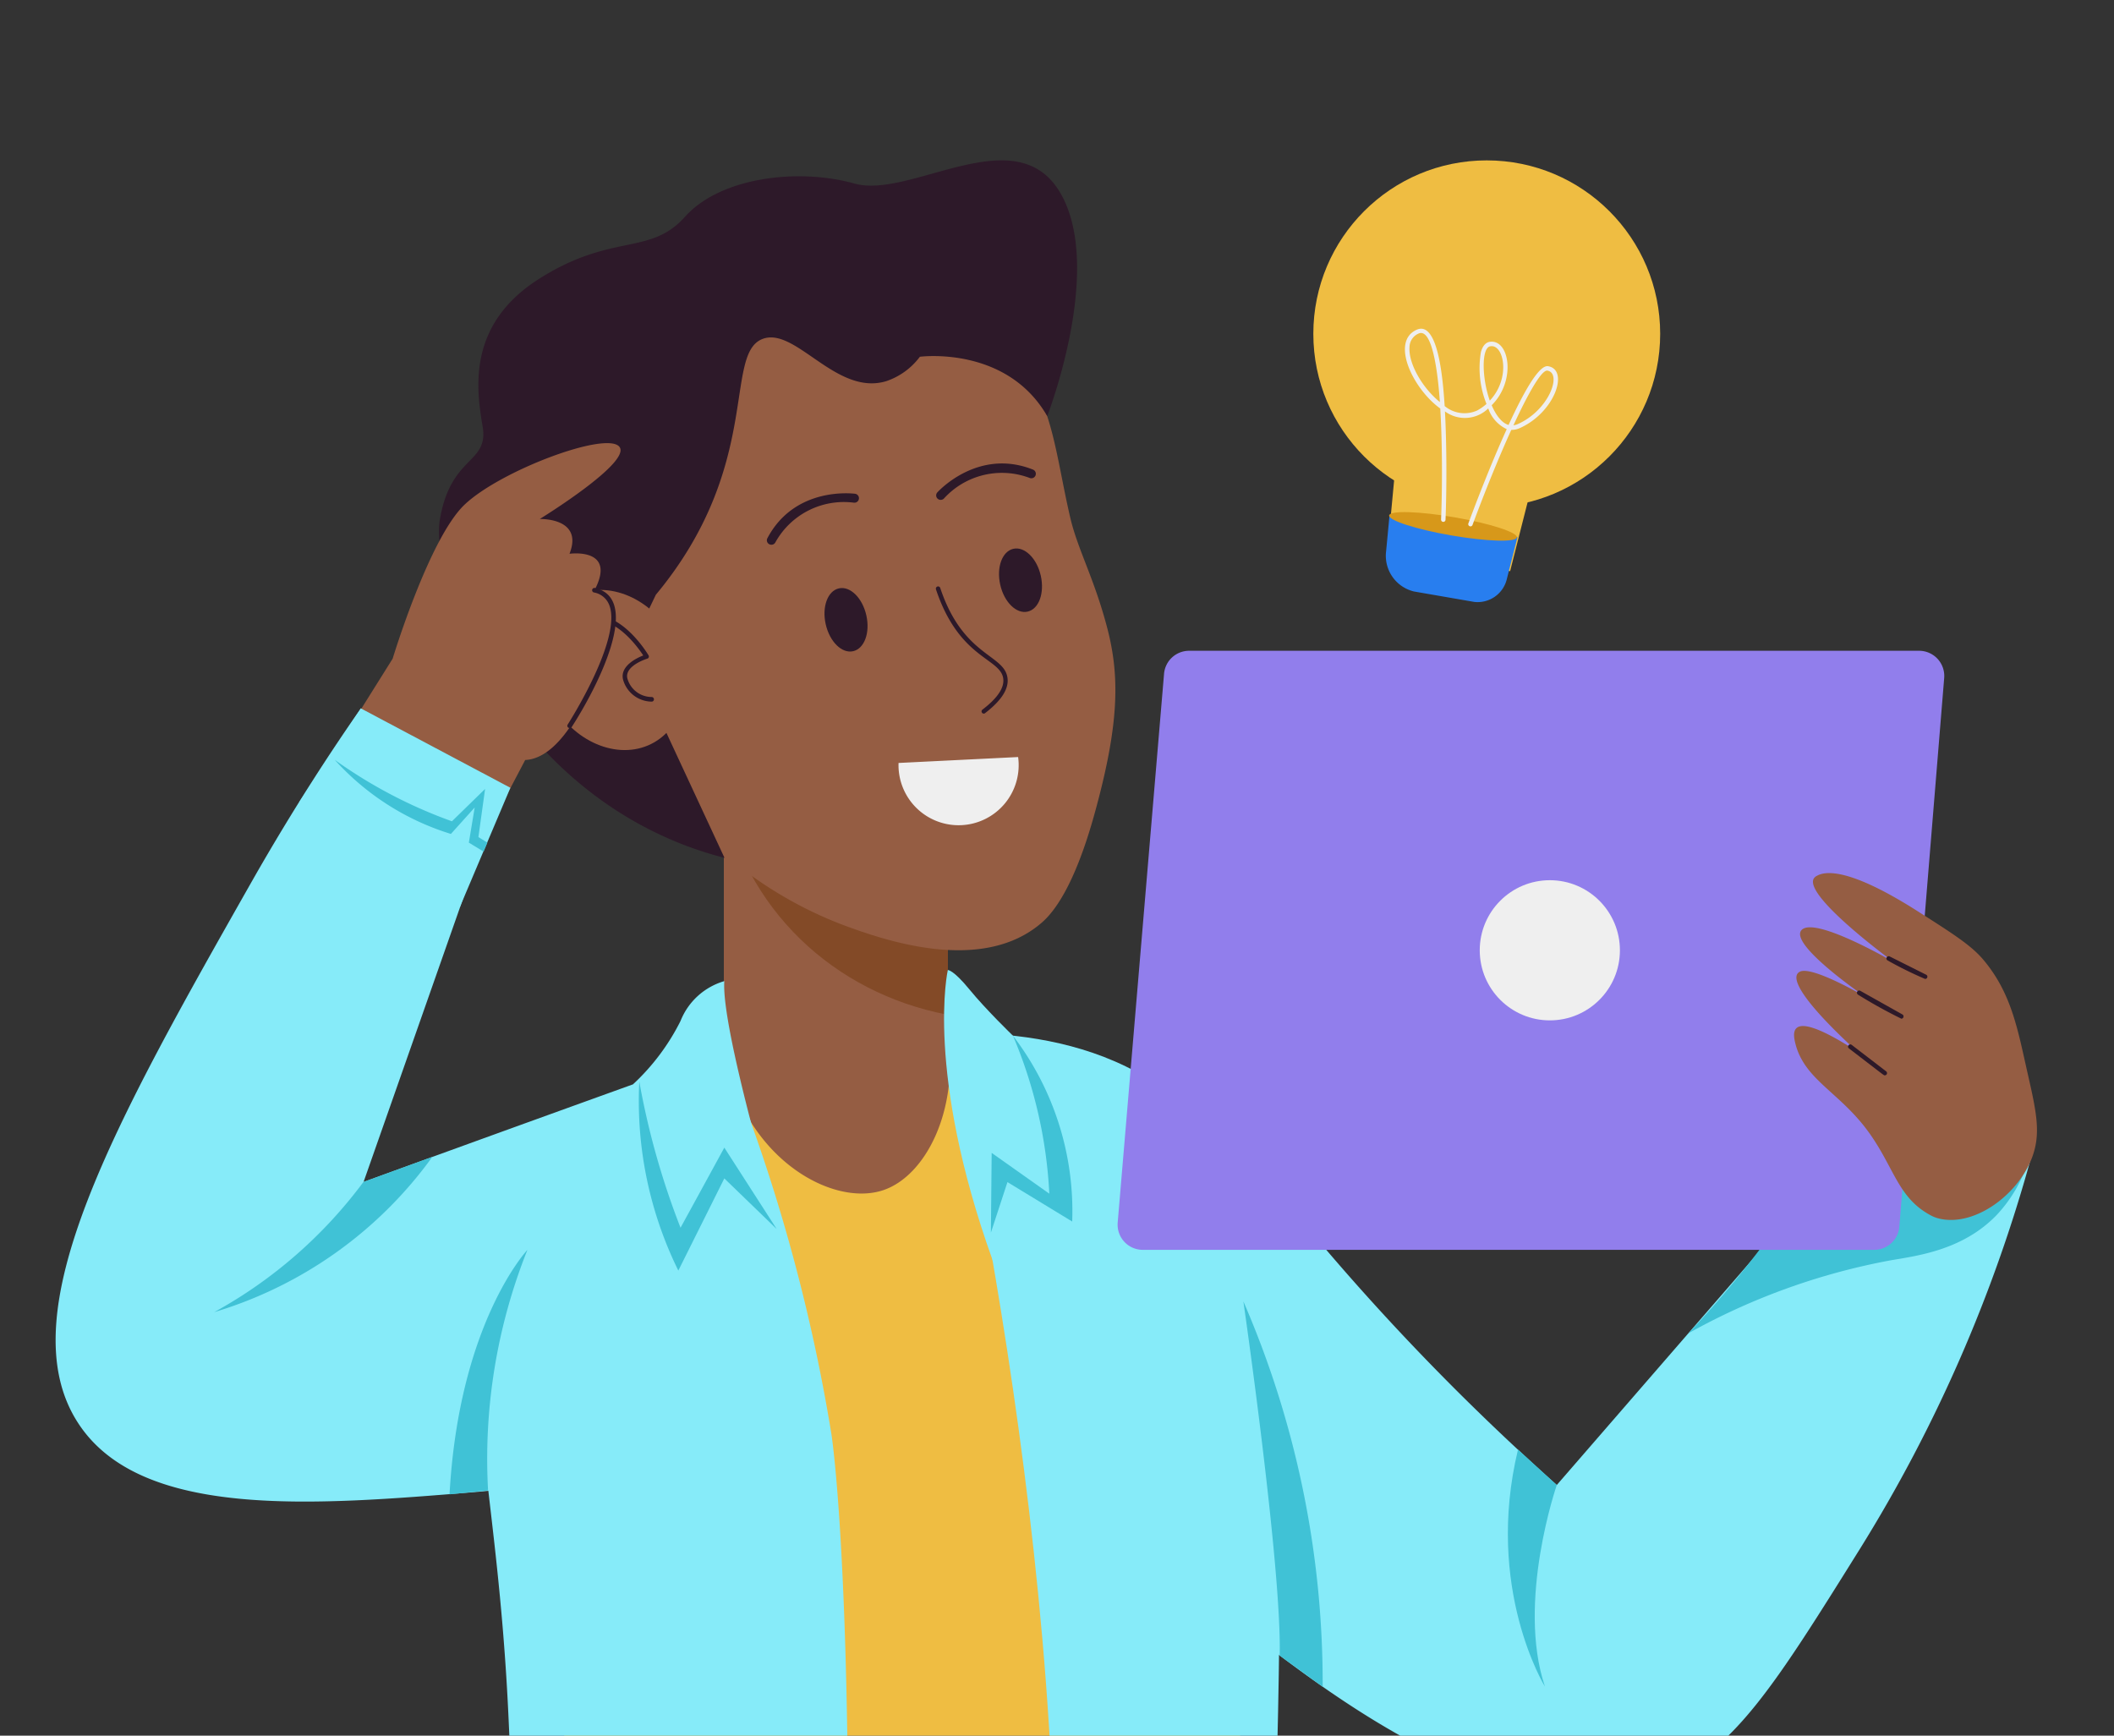 <svg xmlns="http://www.w3.org/2000/svg" xmlns:xlink="http://www.w3.org/1999/xlink" width="190" height="156" viewBox="0 0 190 156">
  <rect x="0" y="0" width="190" height="156" fill="#333333" stroke="none"/>
  <defs>
    <clipPath id="clip-path">
      <rect id="Rectángulo_420025" data-name="Rectángulo 420025" width="190" height="156" transform="translate(180 3297)" fill="#fff" stroke="#707070" stroke-width="1"/>
    </clipPath>
    <clipPath id="clip-path-2">
      <path id="Trazado_1083389" data-name="Trazado 1083389" d="M184.89,181.49h20.14v42.852H184.89Z" transform="translate(-184.89 -181.49)"/>
    </clipPath>
  </defs>
  <g id="Enmascarar_grupo_1211457" data-name="Enmascarar grupo 1211457" transform="translate(-180 -3297)" clip-path="url(#clip-path)">
    <g id="Creative_Idea" data-name="Creative Idea" transform="translate(149.03 3272.168)">
      <path id="Trazado_1083386" data-name="Trazado 1083386" d="M305.221,253.709l-28.729,33.125a217.269,217.269,0,0,1-21.918-22.551c-4.2-5-5.545-7.081-8.513-9.578-6.557-5.513-16.615-9.368-32.56-8.3a36.286,36.286,0,0,0,2.254,20.486,35.133,35.133,0,0,0,9.005,12.074c24.132,22.059,44.538,40.731,61.3,34.278,6.3-2.42,10.082-8.5,17.663-20.644a133.258,133.258,0,0,0,15.393-35.182Z" transform="translate(-105.602 -128.534)" fill="#86ebf9"/>
      <g id="Grupo_1214123" data-name="Grupo 1214123" transform="translate(96.026 91.587)" clip-path="url(#clip-path-2)">
        <path id="Trazado_1083387" data-name="Trazado 1083387" d="M184.89,181.49h20.14v42.852H184.89Z" transform="translate(-184.89 -181.49)" fill="#955d43"/>
        <path id="Trazado_1083388" data-name="Trazado 1083388" d="M186.81,201.48c3.508,10.054,12.711,16.268,23.011,16.833V206.061Z" transform="translate(-186.036 -193.419)" fill="#834a27"/>
      </g>
      <path id="Trazado_1083390" data-name="Trazado 1083390" d="M195.925,107.455c-1.153-4.255-2.561-6.743-3.226-9.541-1.613-6.912-1.613-12.368-7.287-16.433a24.559,24.559,0,0,0-5.94-3.863c-7.945-4.259-19.918-2.722-27.14,4.468-8.32,8.279-6.521,20.265-6.073,23.241,2.089,13.9,13.066,21.874,17.768,24.713a36.03,36.03,0,0,0,8.4,4.5c3.327,1.21,12.239,4.436,17.676-.246,1.42-1.21,3.226-4.033,4.908-10.316C197.207,115.887,197.086,111.713,195.925,107.455Z" transform="translate(-65.528 -26.514)" fill="#955d43"/>
      <g id="Grupo_1214124" data-name="Grupo 1214124" transform="translate(99.902 66.487)">
        <path id="Trazado_1083391" data-name="Trazado 1083391" d="M236.457,158.082a.2.2,0,0,1-.121-.363c1.335-1.016,1.964-1.948,1.867-2.766-.226-1.883-3.944-1.738-6.049-8.037a.2.2,0,1,1,.383-.129c2.069,6.21,5.8,5.944,6.049,8.118.117.972-.565,2.016-2.016,3.133A.214.214,0,0,1,236.457,158.082Z" transform="translate(-216.964 -135.599)" fill="#2d1929"/>
        <path id="Trazado_1083392" data-name="Trazado 1083392" d="M248.789,143.873c-1,.23-2.109-.847-2.46-2.42s.177-3,1.182-3.226,2.113.851,2.464,2.42S249.8,143.647,248.789,143.873Z" transform="translate(-225.364 -130.557)" fill="#2d1929"/>
        <path id="Trazado_1083393" data-name="Trazado 1083393" d="M209.9,152.693c-1.008.23-2.109-.847-2.464-2.42s.177-3,1.186-3.226,2.109.851,2.464,2.42S210.909,152.467,209.9,152.693Z" transform="translate(-202.155 -135.82)" fill="#2d1929"/>
        <path id="Trazado_1083394" data-name="Trazado 1083394" d="M232.628,122.52a.4.4,0,0,1-.306-.669c.036-.04,3.629-4.033,8.6-2.049a.4.4,0,1,1-.3.75,7.04,7.04,0,0,0-7.69,1.831.4.4,0,0,1-.3.137Z" transform="translate(-217.01 -119.249)" fill="#2d1929"/>
        <path id="Trazado_1083395" data-name="Trazado 1083395" d="M194.9,130.519a.4.4,0,0,1-.355-.593c2.512-4.73,7.815-3.988,7.88-3.988a.4.4,0,1,1-.117.8,7.039,7.039,0,0,0-7.053,3.577.4.4,0,0,1-.355.206Z" transform="translate(-194.503 -123.215)" fill="#2d1929"/>
      </g>
      <path id="Trazado_1083396" data-name="Trazado 1083396" d="M149.623,340.908s-11.792-68.206-5.936-81.22c6.122-13.607,42.84-19.357,55.579-4.464,12.131,14.187,4.222,85.684,4.222,85.684Z" transform="translate(-63.304 -128.657)" fill="#efbd42"/>
      <path id="Trazado_1083397" data-name="Trazado 1083397" d="M97.28,204.243Q80.419,210.292,63.647,216.4q6.279-17.873,12.554-35.75L63.4,173.84c-2.573,3.69-6.049,8.961-9.787,15.534C41.374,210.966,31.566,228.262,38.01,238.1c5.646,8.638,21.107,7.368,35.609,6.178,9.195-.758,12.852-2.976,14.046-5.747a6.4,6.4,0,0,0,.423-3.194C87.75,231.246,89.343,222.83,97.28,204.243Z" transform="translate(0 -85.338)" fill="#86ebf9"/>
      <path id="Trazado_1083398" data-name="Trazado 1083398" d="M185,245.195c1.641,9.429,9.59,14.022,14.26,12.477,3.867-1.282,6.856-7.259,5.815-14.115A21.063,21.063,0,0,0,185,245.195Z" transform="translate(-88.93 -125.862)" fill="#955d43"/>
      <path id="Trazado_1083399" data-name="Trazado 1083399" d="M152.477,251a158.832,158.832,0,0,1,9.55,34.065s2.21,13.711,1.295,58.556H134.793s-1-15.708-1.774-32.891c-1.032-22.934-5.138-31.589-.4-41.743C136.882,259.844,145.1,254.371,152.477,251Z" transform="translate(-56.338 -131.381)" fill="#86ebf9"/>
      <path id="Trazado_1083400" data-name="Trazado 1083400" d="M234.82,246.206s12.6,53.636,8.973,94.556H263.2s3.755-63.564-.863-77.957c-4.863-15.135-19.252-16.813-27.519-16.6Z" transform="translate(-118.659 -128.511)" fill="#86ebf9"/>
      <path id="Trazado_1083401" data-name="Trazado 1083401" d="M127.218,316.134a50.623,50.623,0,0,1,3.537-21.624s-6.15,6.537-7,21.974Z" transform="translate(-52.381 -157.345)" fill="#40c2d6"/>
      <path id="Trazado_1083402" data-name="Trazado 1083402" d="M84.729,276.038a41.646,41.646,0,0,1-13.409,11.7,37.421,37.421,0,0,0,19.6-13.953Z" transform="translate(-21.094 -144.975)" fill="#40c2d6"/>
      <path id="Trazado_1083403" data-name="Trazado 1083403" d="M300.68,306s3.464,23.959,3.263,31.835l3.863,2.8A86.2,86.2,0,0,0,300.68,306Z" transform="translate(-157.959 -164.201)" fill="#40c2d6"/>
      <path id="Trazado_1083404" data-name="Trazado 1083404" d="M172.875,234.62a6.055,6.055,0,0,0-3.936,3.581,19.867,19.867,0,0,1-4.259,5.682s5.4,15.385,6.743,15.808,6.158-4.033,6.158-4.033S172.572,238.846,172.875,234.62Z" transform="translate(-76.805 -121.607)" fill="#86ebf9"/>
      <path id="Trazado_1083405" data-name="Trazado 1083405" d="M240.168,238.05s-2.42-2.335-3.9-4.146-1.952-1.754-1.952-1.754-2.069,9.1,4.033,26.1Z" transform="translate(-118.159 -120.133)" fill="#86ebf9"/>
      <path id="Trazado_1083406" data-name="Trazado 1083406" d="M165.985,257a34.5,34.5,0,0,0,3.508,16.99l4.134-8.283,4.706,4.549-4.706-7.315q-1.964,3.6-3.936,7.2A70,70,0,0,1,165.985,257Z" transform="translate(-77.557 -134.962)" fill="#40c2d6"/>
      <path id="Trazado_1083407" data-name="Trazado 1083407" d="M246.39,246.78a41.605,41.605,0,0,1,3.271,14.2l-5.182-3.666-.069,7.166,1.488-4.541,5.819,3.545A25.955,25.955,0,0,0,246.39,246.78Z" transform="translate(-124.381 -128.863)" fill="#40c2d6"/>
      <path id="Trazado_1083408" data-name="Trazado 1083408" d="M364.025,342.206s-3.629,10.485-1.065,18.115c0,0-5.436-8.816-2.42-21.3Z" transform="translate(-193.136 -183.905)" fill="#40c2d6"/>
      <path id="Trazado_1083409" data-name="Trazado 1083409" d="M138.451,95.848l2.448-5.105c9.626-11.578,6.049-21.607,9.578-22.987,2.964-1.149,6.622,5.154,11.126,3.791a6.267,6.267,0,0,0,3.025-2.194s7.779-1.036,11.445,5.335c0,0,5.154-13.248,1.182-20.055s-13.449.573-18.506-.847-12.05-.569-15.22,2.976-6.5,1.42-13.058,5.545-5.71,9.921-5.142,13.308-2.823,2.545-3.831,8.3,6.452,25.552,25.572,30.476Z" transform="translate(-50.983 -12.456)" fill="#2d1929"/>
      <path id="Trazado_1083410" data-name="Trazado 1083410" d="M154.169,161.135c-2.952,1.7-7.029.177-9.1-3.412s-1.355-7.88,1.613-9.586,7.025-.177,9.1,3.412S157.125,159.429,154.169,161.135Z" transform="translate(-64.398 -69.584)" fill="#955d43"/>
      <path id="Trazado_1083411" data-name="Trazado 1083411" d="M157.616,160.88a2.7,2.7,0,0,1-2.589-1.98c-.294-1.21,1.21-1.936,1.815-2.17-.524-.807-2.529-3.545-4.726-3.121-2.069.4-1.674,2.738-1.657,2.823a.2.2,0,1,1-.4.073c0-.028-.484-2.823,1.976-3.311,2.823-.54,5.186,3.359,5.283,3.525a.2.2,0,0,1-.113.3c-.02,0-2.061.637-1.791,1.77a2.268,2.268,0,0,0,2.194,1.674.21.21,0,0,1,0,.419Z" transform="translate(-68.059 -72.987)" fill="#2d1929"/>
      <path id="Trazado_1083412" data-name="Trazado 1083412" d="M96.76,143.31l5.775-9.215s3.263-10.784,6.452-13.832,12.627-6.6,13.9-5.243-7.13,6.521-7.13,6.521,3.96-.137,2.674,3.125c0,0,4.287-.6,2.242,3.283,0,0,2.016.1,1.613,2.662S118.843,143,114.448,143.2l-3.674,6.989a24.39,24.39,0,0,1-14.014-6.88Z" transform="translate(-36.275 -50.062)" fill="#955d43"/>
      <path id="Trazado_1083413" data-name="Trazado 1083413" d="M223.83,185.212l10.747-.532a5.4,5.4,0,1,1-10.747.532Z" transform="translate(-112.101 -91.807)" fill="#efefef"/>
      <path id="Trazado_1083414" data-name="Trazado 1083414" d="M150.212,159.578a.2.2,0,0,1-.169-.311c.048-.077,4.948-7.723,3.726-10.767a1.807,1.807,0,0,0-1.343-1.1.207.207,0,1,1,.093-.4c4.234,1,.218,8.872-2.121,12.5A.206.206,0,0,1,150.212,159.578Z" transform="translate(-68.051 -69.314)" fill="#2d1929"/>
      <circle id="Elipse_14324" data-name="Elipse 14324" cx="15.587" cy="15.587" r="15.587" transform="translate(149.008 39.247)" fill="#efbd42"/>
      <path id="Trazado_1083415" data-name="Trazado 1083415" d="M343.543,101.536l-11.013-1.9,1.137-12.106,12.868,2.222Z" transform="translate(-176.849 -25.369)" fill="#efbd42"/>
      <path id="Trazado_1083416" data-name="Trazado 1083416" d="M340.41,117.555l-5.428-.94a3.3,3.3,0,0,1-2.5-3.65l.306-3.226,11.5,1.984-.948,3.73A2.7,2.7,0,0,1,340.41,117.555Z" transform="translate(-176.929 -38.622)" fill="#287eef"/>
      <ellipse id="Elipse_14325" data-name="Elipse 14325" cx="0.827" cy="5.827" rx="0.827" ry="5.827" transform="matrix(0.17, -0.985, 0.985, 0.17, 155.681, 71.966)" fill="#d7981a"/>
      <path id="Trazado_1083417" data-name="Trazado 1083417" d="M342.57,85.992a.2.2,0,0,1-.186-.27c.464-1.258,1.916-5.114,3.448-8.469a3.173,3.173,0,0,1-1.662-1.863,3.009,3.009,0,0,1-3.892.266c.169,3.069.157,7.166.052,9.731a.2.2,0,1,1-.4,0c.089-2.218.145-6.372-.073-9.989-2.444-1.75-4.5-6.009-2.125-7.077,1.972-.883,2.379,4.69,2.52,6.856a2.784,2.784,0,0,0,2.92.4,4.6,4.6,0,0,0,.839-.589,8.656,8.656,0,0,1-.5-4.666c.19-.682.532-.875.782-.915,1.774-.294,2.42,3.484.186,5.694.286.682.807,1.569,1.516,1.774,1.359-2.944,2.738-5.424,3.557-5.279,1.907.327.6,4.166-2.561,5.569a1.714,1.714,0,0,1-.75.153c-1.121,2.468-2.363,5.517-3.484,8.541A.193.193,0,0,1,342.57,85.992Zm3.863-9.086a1.424,1.424,0,0,0,.4-.113c2.8-1.242,4-4.569,2.654-4.8C348.744,71.87,346.748,76.229,346.434,76.907ZM337.9,68.664a1.347,1.347,0,0,0-.807,1.21c-.113,1.456,1.145,3.67,2.73,4.944C339.715,73.309,339.3,68.03,337.9,68.664Zm6.452,1.141c-.807.133-.758,2.871-.044,4.884,1.911-2.024,1.262-5.089.06-4.884Z" transform="translate(-179.44 -13.85)" fill="#efefef"/>
      <path id="Trazado_1083418" data-name="Trazado 1083418" d="M399.86,282.519a59.417,59.417,0,0,1,18.147-6.553c2.468-.423,6.533-.924,9.574-4.093a12.667,12.667,0,0,0,2.984-5.392c-7.743-1.968-23.942-6.081-16.171-4.117a93.558,93.558,0,0,1-14.534,20.156Z" transform="translate(-217.142 -137.853)" fill="#40c2d6"/>
      <path id="Trazado_1083419" data-name="Trazado 1083419" d="M340.643,214.841H274.909a2.262,2.262,0,0,1-2.25-2.448l4.166-49.325a2.258,2.258,0,0,1,2.25-2.069h65.613a2.262,2.262,0,0,1,2.254,2.444l-4.033,49.325A2.262,2.262,0,0,1,340.643,214.841Z" transform="translate(-141.234 -77.676)" fill="#917eec"/>
      <circle id="Elipse_14326" data-name="Elipse 14326" cx="6.299" cy="6.299" r="6.299" transform="translate(163.965 103.943)" fill="#efefef"/>
      <path id="Trazado_1083420" data-name="Trazado 1083420" d="M436.555,241.619c3.089.661,6.9-2.085,8.211-5.412.859-2.186.444-4.126-.327-7.513-.915-4.033-1.452-7.332-4.033-10.384-1.089-1.278-2.67-2.287-5.835-4.307-6.642-4.242-8.566-3.529-9.13-3.2a.633.633,0,0,0-.266.246c-.859,1.613,7.182,7.481,7.182,7.481s-7.077-4.142-8.267-2.871,5.658,5.956,5.658,5.956-4.706-2.762-5.811-2.21.734,3.125,5.109,7.142c-2.053-1.323-4.67-2.795-5.424-2.061-.3.29-.218.843-.113,1.29.807,3.4,4.061,4.436,6.723,8.211,2.218,3.154,2.561,5.775,5.476,7.324a3.005,3.005,0,0,0,.847.306Z" transform="translate(-231.198 -107.24)" fill="#955d43"/>
      <path id="Trazado_1083421" data-name="Trazado 1083421" d="M90.27,182.26l5.537-8.42,13.437,7.134-4.521,10.675Z" transform="translate(-32.402 -85.338)" fill="#86ebf9"/>
      <path id="Trazado_1083422" data-name="Trazado 1083422" d="M98.17,185.3a42.985,42.985,0,0,0,10.534,5.525l2.98-2.908q-.3,2.158-.6,4.327l.807.5-.339.807-1.327-.807.524-3.158-2.137,2.375A23.285,23.285,0,0,1,98.17,185.3Z" transform="translate(-37.116 -92.177)" fill="#40c2d6"/>
      <path id="Trazado_1083423" data-name="Trazado 1083423" d="M447.473,231.109a34.077,34.077,0,0,1-3.359-1.657.2.2,0,1,1,.181-.363l3.267,1.637a.2.2,0,0,1-.089.383Z" transform="translate(-243.483 -118.293)" fill="#2d1929"/>
      <path id="Trazado_1083424" data-name="Trazado 1083424" d="M441.422,239.25a43.615,43.615,0,0,1-3.892-2.158.206.206,0,0,1-.077-.274.2.2,0,0,1,.274-.077l3.795,2.129a.206.206,0,0,1-.1.379Z" transform="translate(-239.561 -122.858)" fill="#2d1929"/>
      <path id="Trazado_1083425" data-name="Trazado 1083425" d="M438.735,251.5c-.1,0,.133.157-3.226-2.42a.2.2,0,1,1,.246-.319l3.113,2.391a.2.2,0,0,1-.133.347Z" transform="translate(-238.362 -130.019)" fill="#2d1929"/>
    </g>
  </g>
</svg>
